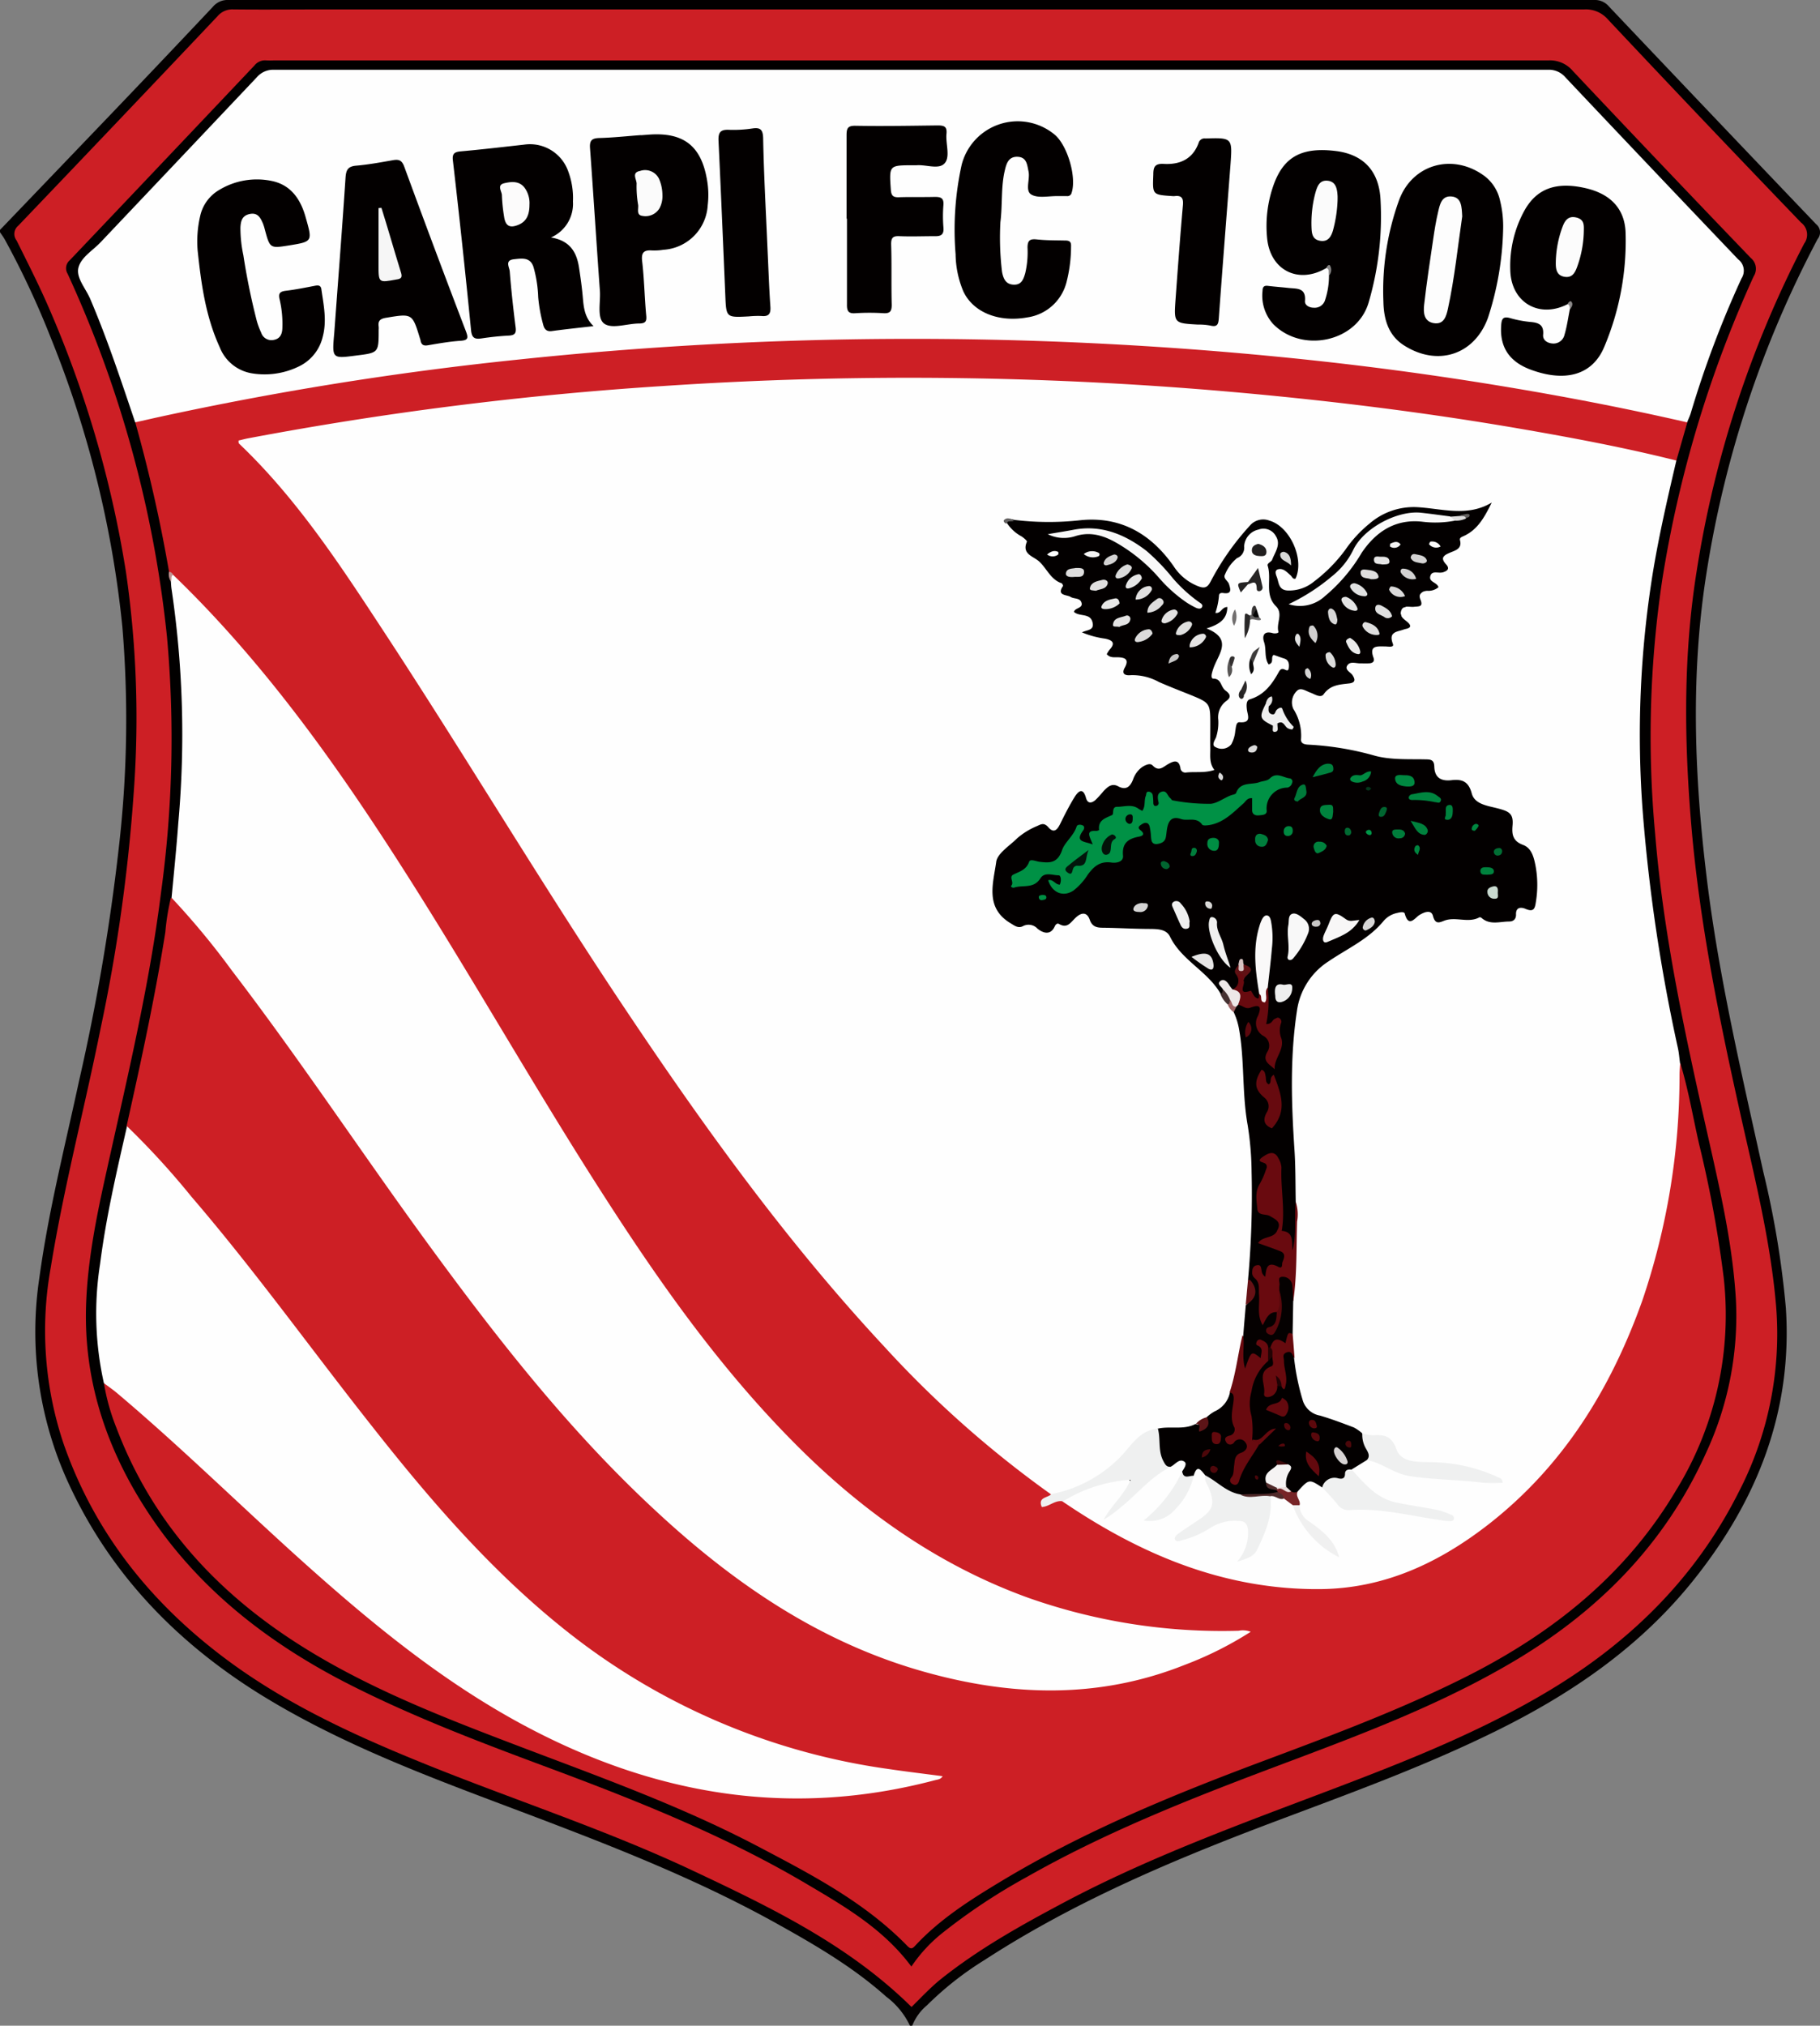 <svg xmlns="http://www.w3.org/2000/svg" viewBox="0 0 269.25 299.58"><rect x="0" y="0" width="269.25" height="299.58" fill="#808080" stroke="none"/><defs><style>.cls-1{fill:#030000;}.cls-2{fill:#cd1f25;}.cls-3{fill:#020000;}.cls-4{fill:#fefefe;}.cls-5{fill:#c29392;}.cls-6{fill:#eff0f0;}.cls-7{fill:#690a0f;}.cls-8{fill:#050101;}.cls-9{fill:#670a0e;}.cls-10{fill:#f0f0f0;}.cls-11{fill:#772427;}.cls-12{fill:#661115;}.cls-13{fill:#512a2a;}.cls-14{fill:#5c1417;}.cls-15{fill:#453131;}.cls-16{fill:#9e6263;}.cls-17{fill:#636161;}.cls-18{fill:#8b8989;}.cls-19{fill:#8c8989;}.cls-20{fill:#009145;}.cls-21{fill:#fafafa;}.cls-22{fill:#f9f9f9;}.cls-23{fill:#680a0f;}.cls-24{fill:#faf9f9;}.cls-25{fill:#670a0f;}.cls-26{fill:#f8f8f8;}.cls-27{fill:#f8f7f7;}.cls-28{fill:#f0f0ef;}.cls-29{fill:#efefef;}.cls-30{fill:#eee;}.cls-31{fill:#ede8e8;}.cls-32{fill:#00853f;}.cls-33{fill:#e7e6e6;}.cls-34{fill:#008941;}.cls-35{fill:#00803d;}.cls-36{fill:#00833e;}.cls-37{fill:#dfdfdf;}.cls-38{fill:#007e3c;}.cls-39{fill:#dbdada;}.cls-40{fill:#007a3a;}.cls-41{fill:#dedddd;}.cls-42{fill:#e2e1e1;}.cls-43{fill:#00813d;}.cls-44{fill:#dfdede;}.cls-45{fill:#dddcdc;}.cls-46{fill:#dadada;}.cls-47{fill:#e0e0e0;}.cls-48{fill:#e4e4e4;}.cls-49{fill:#e0dfdf;}.cls-50{fill:#e5e4e4;}.cls-51{fill:#e4e3e3;}.cls-52{fill:#e5e5e5;}.cls-53{fill:#dfdfde;}.cls-54{fill:#008d43;}.cls-55{fill:#ebebeb;}.cls-56{fill:#e8e8e7;}.cls-57{fill:#601114;}.cls-58{fill:#d4d3d3;}.cls-59{fill:#c9dad0;}.cls-60{fill:#dcdcdb;}.cls-61{fill:#d0cfcf;}.cls-62{fill:#00823e;}.cls-63{fill:#d3d2d2;}.cls-64{fill:#d7d6d6;}.cls-65{fill:#007d3b;}.cls-66{fill:#d5d4d4;}.cls-67{fill:#d8d8d7;}.cls-68{fill:#5c080d;}.cls-69{fill:#016530;}.cls-70{fill:#016e34;}.cls-71{fill:#016630;}.cls-72{fill:#f4f4f4;}.cls-73{fill:#c7c6c6;}.cls-74{fill:#fcfcfc;}.cls-75{fill:#e2e2e2;}.cls-76{fill:#f2f2f2;}.cls-77{fill:#d6c2c1;}.cls-78{fill:#016a32;}.cls-79{fill:#d5d4d3;}.cls-80{fill:#00843f;}.cls-81{fill:#c8c7c6;}.cls-82{fill:#008740;}.cls-83{fill:#008e43;}.cls-84{fill:#d8d7d6;}.cls-85{fill:#009647;}.cls-86{fill:#e6e5e5;}.cls-87{fill:#e9e9e8;}.cls-88{fill:#62605f;}.cls-89{fill:#d8d7d7;}.cls-90{fill:#02361a;}.cls-91{fill:#f5f3f3;}.cls-92{fill:#64090e;}.cls-93{fill:#63090e;}.cls-94{fill:#d7d3d3;}.cls-95{fill:#62090d;}.cls-96{fill:#66090e;}.cls-97{fill:#58080c;}.cls-98{fill:#5c080c;}.cls-99{fill:#4c070a;}.cls-100{fill:#4f070b;}.cls-101{fill:#230304;}.cls-102{fill:#53070b;}.cls-103{fill:#200204;}.cls-104{fill:#3a080a;}.cls-105{fill:#ebdedd;}.cls-106{fill:#55070b;}.cls-107{fill:#49060a;}.cls-108{fill:#57080c;}.cls-109{fill:#fcfbfb;}.cls-110{fill:#fbfbfb;}.cls-111{fill:#f6f6f6;}.cls-112{fill:#fdfdfd;}.cls-113{fill:#262424;}.cls-114{fill:#211f1f;}.cls-115{fill:#292727;}.cls-116{fill:#726f6f;}.cls-117{fill:#252323;}.cls-118{fill:#3e3c3c;}.cls-119{fill:#575554;}.cls-120{fill:#2c2929;}.cls-121{fill:#0b0a0a;}.cls-122{fill:#242222;}.cls-123{fill:#646262;}.cls-124{fill:#322f2f;}.cls-125{fill:#363333;}.cls-126{fill:#050404;}.cls-127{fill:#02160b;}.cls-128{fill:#031209;}.cls-129{fill:#030603;}</style></defs><title>carpi</title><g id="Слой_2" data-name="Слой 2"><g id="Слой_1-2" data-name="Слой 1"><path class="cls-1" d="M134.62,299.58a11.55,11.55,0,0,0-3.53-4.31c-4.87-4.35-10.47-7.62-16.15-10.78-12.93-7.2-26.73-12.38-40.52-17.58-12.35-4.65-24.67-9.36-35.95-16.35C26,242.8,16.15,232.58,10,219.06A53.52,53.52,0,0,1,5.82,189c1.34-9.85,3.79-19.47,5.88-29.17a310.32,310.32,0,0,0,6-35.57,165,165,0,0,0,.4-31.58A155.21,155.21,0,0,0,7.53,50,127.31,127.31,0,0,0,.72,35.44c-.21-.38-.48-.73-.72-1.1V34q7.83-8.16,15.67-16.34T31.5,1a2.8,2.8,0,0,1,2.27-1Q134.83,0,235.86,0A2.68,2.68,0,0,1,238,.93q15.3,16.14,30.66,32.21a1.55,1.55,0,0,1,.24,2.21,157.44,157.44,0,0,0-16.38,49c-2.44,15.11-1.88,30.19-.05,45.3,1.78,14.73,5.2,29.14,8.38,43.6a136.6,136.6,0,0,1,3.35,20.18c1,15.26-4.22,28.41-13.58,40.15-7.88,9.89-18,16.84-29.23,22.38s-22.75,9.63-34.31,14c-14.37,5.46-28.48,11.49-41.44,19.91a47.57,47.57,0,0,0-8.48,6.67,7.56,7.56,0,0,0-2.21,3.05Z"/><path class="cls-2" d="M134.85,296.81c-9.3-9.18-20.82-14.73-32.37-20.17-13-6.12-26.72-10.54-40-15.93-10.62-4.31-21-9.11-30.12-16.16-10.57-8.15-18.51-18.3-22.94-31a52.49,52.49,0,0,1-1.91-26.11c1.93-11.89,5-23.54,7.37-35.33a250.68,250.68,0,0,0,4.89-34.73,150.06,150.06,0,0,0-1.15-32.88A161,161,0,0,0,7,45c-1.41-3.2-3-6.32-4.55-9.44a1.57,1.57,0,0,1,.24-2.17q14.79-15.46,29.5-31a2.86,2.86,0,0,1,2.31-1c4.67.05,9.33,0,14,0q93,0,185.92,0a4.31,4.31,0,0,1,3.45,1.48Q252.09,18,266.44,32.91a2.23,2.23,0,0,1,.47,3.11A157.79,157.79,0,0,0,251,84.49c-1.95,12.18-1.85,24.43-.86,36.7,1.23,15.36,4.38,30.38,7.74,45.37,2,8.82,4.12,17.62,4.88,26.65a50.9,50.9,0,0,1-5.66,27.69c-6.56,12.93-16.56,22.51-29,29.76-9.77,5.71-20.24,9.86-30.77,13.86-13.53,5.14-27.17,10.05-40,16.87-6.38,3.39-12.67,6.9-18.33,11.45C137.53,294.06,136.2,295.48,134.85,296.81Z"/><path class="cls-3" d="M134.83,290.83c-4-5.38-9.47-8.66-15-11.92-11.73-7-24.32-12.1-37.06-16.88-10.75-4-21.53-8-31.77-13.27-12-6.21-22.36-14.43-29.69-26-5.71-9-8.91-18.84-8.58-29.6.21-6.84,1.6-13.54,3.09-20.2,3-13.58,6.27-27.12,8-40.95a167.12,167.12,0,0,0,.88-37.87A170,170,0,0,0,10,40.48a1.55,1.55,0,0,1,.33-2Q24,24.1,37.63,9.7a2,2,0,0,1,1.74-.77,11.22,11.22,0,0,0,1.16,0q94.31,0,188.59,0a4.42,4.42,0,0,1,3.57,1.57Q245.76,24.37,259,38.14a2.06,2.06,0,0,1,.44,2.72,173.4,173.4,0,0,0-13.51,44.77,156.22,156.22,0,0,0-1.07,37.67c1.2,14.75,4.32,29.16,7.55,43.55,1.88,8.39,3.9,16.76,4.4,25.38A48,48,0,0,1,252.33,215c-6.12,13.53-16.1,23.5-28.79,30.93-10.14,5.95-21.07,10.16-32,14.27-13.52,5.07-27,10.21-39.59,17.36a88.07,88.07,0,0,0-12.74,8.47A22.35,22.35,0,0,0,134.83,290.83Z"/><path class="cls-4" d="M248,68.11c-1.29,5.5-2.56,11-3.48,16.59a150.54,150.54,0,0,0-1.47,35.67,255.2,255.2,0,0,0,5.19,34.68c.15.71.2,1.43.3,2.14.7,2.91.2,5.86,0,8.76a98.18,98.18,0,0,1-3.19,19.84,80.26,80.26,0,0,1-15.18,30.46,54,54,0,0,1-23,17c-6.57,2.48-13.34,2.64-20.18,1.66-10.43-1.49-19.74-5.78-28.53-11.39a2.81,2.81,0,0,1-1.39-1.37c-.06-.79.56-1,1.1-1.27a34,34,0,0,1,7-2.23c.7-.14,1.58-.35,2,.33s-.25,1.34-.64,1.91a19.07,19.07,0,0,1-2,2.58c2.71-2.16,5.15-5.16,8.56-7a3.69,3.69,0,0,1,.4-.29c.55-.34,1.14-.8,1.76-.26s.32,1.09.07,1.65a18.45,18.45,0,0,1-5.36,7c3-.21,4.58-2.43,5.77-5.06.23-.5.28-1.08.49-1.59,1.06-1.23,1.25-1.22,2.32.18.23.86.63,1.65.88,2.51a3.22,3.22,0,0,1-1.31,4.08c-1.09.85-2.33,1.49-3.35,2.46a10.62,10.62,0,0,0,4.16-1.66,6.89,6.89,0,0,1,4.29-1,1.71,1.71,0,0,1,1.78,1.79,5.56,5.56,0,0,1-.94,3.79,2.87,2.87,0,0,0,1.72-1.63,12.64,12.64,0,0,0,1.74-6.17,1.54,1.54,0,0,1,.33-1.09c.68-.37,1.34,0,2,0a3.16,3.16,0,0,1,1.63,1.15,17.59,17.59,0,0,0,6,7.44c-.68-1.74-1.16-2.32-3.71-4.23a4.22,4.22,0,0,1-2-3.09,4.57,4.57,0,0,1-.1-2c1.18-2.32,1.8-2.45,4.06-.81,1.91,2.6,4.43,3.3,7.64,3.21,2.88-.08,5.81.7,8.7,1.23a4.36,4.36,0,0,0,1.8.13,10.33,10.33,0,0,0-3.63-1c-3.63-.47-7.11-1.33-9.52-4.46-.36-.48-.86-.87-1-1.52.46-1.17,1.51-1.47,2.58-1.76a1.93,1.93,0,0,1,1.27.27c3.51,2.24,7.5,2.4,11.46,2.59,2,.09,4,.6,6.05.26a23.07,23.07,0,0,0-8.78-2,16.24,16.24,0,0,1-3.94-.5,3.26,3.26,0,0,1-2.47-2,2,2,0,0,0-2.26-1.51,4.51,4.51,0,0,1-2.26-.38,19.82,19.82,0,0,0-5.68-2.34,4.73,4.73,0,0,1-3.8-3.92,28.21,28.21,0,0,1-.87-5.25,20.77,20.77,0,0,1-.32-3.7,28.87,28.87,0,0,1,.1-4.83A1.91,1.91,0,0,0,191,192c0-4.68.83-9.34.37-14a7.44,7.44,0,0,1-.17-1.82c0-5.27-.51-10.52-.57-15.78a45.45,45.45,0,0,1,1.38-13,9.51,9.51,0,0,1,4.78-5.74c2.06-1.11,3.77-2.71,5.87-3.79,1-.51,1.39-1.83,2.44-2.44s2.07-1.15,3.21-.22c.54.45,1,.17,1.53-.11a2,2,0,0,1,2.85.28.79.79,0,0,0,.88.32c.88-.34,1.86.17,2.57,0,2.05-.61,3.93.3,5.89.27.82,0,1.55-.12,1.95-1a1.44,1.44,0,0,1,1.46-.91c1.13.1,1.44-.57,1.58-1.48.34-2.14.46-4.53-1-6.07s-2.83-3.07-2.84-5.41c0-.57-.6-.86-1.2-1-2.14-.47-4.19-1.05-5.1-3.43-.32-.82-1.27-.86-2-.83-1.52.06-2.6-.42-2.94-2a1.21,1.21,0,0,0-1.36-1c-4.25.09-8.34-1-12.46-1.7a25.58,25.58,0,0,0-3.81-.35c-1.3,0-2.1-.65-2.09-2a6.12,6.12,0,0,0-.8-2.86,3.39,3.39,0,0,1-.34-2.57c.39-1.37,1.2-1.92,2.48-1.38s2.2.65,3.14-.41a1.62,1.62,0,0,1,1-.47c1.22-.14,2.34-.11,1.42-2-.47-1,.63-1.44,1.54-1.38,1.15.08,2.08.12,2.15-1.46,0-.68.79-.88,1.43-.91s1.28-.28,1.39-1.11c0-.21-.11,0,0-.15,1.2-1,2.28-2,1.4-3.77,0-.11.1-.4.22-.41,2.09-.19,2.55-2.75,4.72-3.15-1.06-1.34-.91-2.28.9-2.52a.5.5,0,0,0,.45-.61c-.33-1.29.76-1.71,1.32-2.54,1.45-2.15,4.09-3.21,5-5.75-.1-.2-.28-.13-.41-.07a10.86,10.86,0,0,1-7,.52c-5.52-1.16-9.62,1-12.74,5.46a24.33,24.33,0,0,1-5,5.11,6.6,6.6,0,0,1-3.16,1.42,2.37,2.37,0,0,1-3-2.08,1.43,1.43,0,0,1,.21-1.41c.43-.44.91-.24,1.4-.1s1,.8,1.48.18a1.65,1.65,0,0,0,.13-1.6,9.22,9.22,0,0,0-3-4.53,2.48,2.48,0,0,0-3.59.18,29.4,29.4,0,0,0-5.23,7.06c-1.32,2.21-2,2.37-4.27,1.06a6.9,6.9,0,0,1-2.27-2.16c-3.72-5.49-8.86-7.65-15.38-6.67a24.07,24.07,0,0,1-7.62-.27c-.27,0-.52-.16-.79-.21-.49-.08-.23.16-.11.32A7.78,7.78,0,0,0,151.17,79c.41.29,1,.64.89,1.13-.18,1.41,1,1.8,1.67,2.62,1.25,1.55,3.24,2.46,3.87,4.55.18.6.89.58,1.37.83.73.37,1.43.76,1,1.77-.32.7.3.68.65.87,1.51.82,1.65,1.31.79,2.86.67.28,1.41.27,2.09.51.84.3,1.59.67,1.21,1.79-.23.67.05,1,.68,1,1.21,0,1.72.6,1.44,1.83a.6.6,0,0,0,.62.79c3.09,0,5.57,1.78,8.31,2.75,3.15,1.11,3.73.57,3.66,5.39a20.52,20.52,0,0,0,.26,5.64c.14.51-.09.82-.54,1.08a5.37,5.37,0,0,1-4.72-.39,5.23,5.23,0,0,0-.49-.45.94.94,0,0,0-1.1,0c-1.43,1-3.82-.88-4.76,1.66a2.21,2.21,0,0,1-2.91,1.51c-.87-.24-1.47.32-2,.94-.88,1.07-1.71,2-3.08.47-.56-.61-1,.18-1.21.63-.56,1.08-1.25,2.1-1.77,3.2s-1.1,1.43-2.11.82a2.1,2.1,0,0,0-2.34.18,19,19,0,0,0-4.67,4.22,3.41,3.41,0,0,0-.58,2.38,13,13,0,0,1,0,2.16c-.43,2.33,1.29,3.35,2.68,4.58a1.21,1.21,0,0,0,1.12.18,3,3,0,0,1,2.39.39,2.08,2.08,0,0,0,2.18-.13c1.21-.62,2.58-.83,3.74-1.63a1.46,1.46,0,0,1,2,.6,2.67,2.67,0,0,0,2.58,1.16h5.67a4.71,4.71,0,0,1,4,1.94c1.54,2,2.95,4.17,5.3,5.42.95.51.9,1.76,1.63,2.46.38.63.85,1.19,1.28,1.78s.82.94,1.12,1.49a18.62,18.62,0,0,1,1.28,7.16c0,4.91,1,9.72,1.21,14.59a85.75,85.75,0,0,1,0,10.14c-.15,2.43-.29,4.86-.52,7.29,0,1.27-.42,2.5-.32,3.78-.18,1.5-.33,3-.45,4.53-.57,2.81-.86,5.69-1.91,8.4-.29,2.14-2,3-3.6,3.93a10.07,10.07,0,0,0-1.86,1.18c-1.76.8-3.69.37-5.51.75-2.42.22-3.63,2.13-5,3.7-2.67,3-6.1,4.63-9.81,5.83a2.1,2.1,0,0,1-1.14,0,47.39,47.39,0,0,1-7.94-5.75,153.51,153.51,0,0,1-15.95-14.86Q121.21,189.53,112,177.46c-11.5-15.13-22-31-32.18-47-9.27-14.56-18.19-29.35-27.93-43.62-4.79-7-9.69-14-15.78-20-.47-.46-1.1-.94-.89-1.68s1-.78,1.65-.9c8.62-1.65,17.29-3,26-4.17,5-.68,10-1.31,15-1.8,5.79-.58,11.58-1.15,17.4-1.51,7-.43,14-.77,21.09-1.06,11.38-.46,22.75-.26,34.13-.17,7,0,14,.43,20.92,1,5.75.44,11.49,1,17.23,1.51,8.45.8,16.87,1.86,25.27,3.07q16.32,2.37,32.41,6C247,67.33,247.68,67.42,248,68.11Z"/><path class="cls-2" d="M157.21,222.06c11.51,7.83,23.91,13.07,38.11,12.95,9.52-.08,17.65-3.92,25-9.66,11-8.62,18-20,22.64-33A103.48,103.48,0,0,0,248.47,159c0-.6.06-1.21.1-1.82,1.2,3.92,1.88,8,2.79,12A174,174,0,0,1,255,188.92a49.51,49.51,0,0,1-7,31.41c-7.25,12.25-17.81,20.81-30.3,27.23-9.79,5-20.09,8.86-30.38,12.71-13.52,5.05-26.87,10.49-39.3,18-4.52,2.72-9,5.57-12.61,9.46-.41.45-.66.58-1.17.06-6.34-6.52-14.3-10.62-22.21-14.78-11.63-6.1-24-10.47-36.21-15.13-11.15-4.25-22.27-8.61-32.34-15.16-12-7.81-21.13-18-26.26-31.57a31.56,31.56,0,0,1-1.84-6.55,1.65,1.65,0,0,1,1.5.56q6.27,5.34,12.33,10.92c11.2,10.35,22.17,21,34.57,30C74.51,253.77,86,259.94,99,263.17a80.3,80.3,0,0,0,23.61,2.28,65.44,65.44,0,0,0,13.31-2,10.45,10.45,0,0,1,2.79-.5,104.49,104.49,0,0,1-16-2.5,94.23,94.23,0,0,1-21.48-7.56,100.41,100.41,0,0,1-22.15-15c-10.3-9.14-19.1-19.63-27.47-30.51-7.21-9.37-14.22-18.9-21.8-28-3.31-4-6.77-7.79-10.22-11.62a4.73,4.73,0,0,1-.86-1.22c2.12-9.52,4.19-19,5.73-28.68a33.81,33.81,0,0,1,.82-5.08c1.16.2,1.74,1.15,2.39,1.94,8,9.56,15.16,19.71,22.31,29.88C60,178.84,70,193.1,81.25,206.35c9.82,11.53,20.49,22.16,33.34,30.39A79.68,79.68,0,0,0,148,249.13a55.15,55.15,0,0,0,33.78-6.41,16.27,16.27,0,0,1,2.09-1,91.47,91.47,0,0,1-29.8-4.21A85.8,85.8,0,0,1,127.64,223c-11-8.72-20.1-19.24-28.29-30.58C87.71,176.3,77.87,159,67.55,142,60.16,129.9,52.61,117.86,44,106.55A166.52,166.52,0,0,0,27.62,87.71a16.77,16.77,0,0,1-2.15-2.31,6.07,6.07,0,0,0-.46-.83,216.89,216.89,0,0,0-5-22.11c.85-1,2.09-1,3.19-1.22a478.29,478.29,0,0,1,48.61-8.07c8.15-1,16.33-1.69,24.52-2.25,5.25-.35,10.51-.65,15.78-.81,8.87-.27,17.75-.84,26.62-.55,8.53.27,17.07.33,25.6.85,10.41.63,20.81,1.38,31.17,2.5q19.47,2.12,38.7,5.79c4.58.88,9.15,1.79,13.68,2.91.62.15,1.35.17,1.74.85L248,68.11c-7.64-1.92-15.38-3.37-23.15-4.71-14.28-2.46-28.65-4.22-43.08-5.48a545.19,545.19,0,0,0-83.7-.83,503.53,503.53,0,0,0-61.4,7.74c-.47.09-.93.22-1.38.32,0,.24,0,.38.06.44,8.57,8.15,15,18,21.4,27.76,11.66,17.76,22.55,36,34.31,53.73,12.12,18.23,24.79,36,39.77,52.08A156.32,156.32,0,0,0,155.49,221c.23.68-.63.6-.74,1.06C155.57,222.48,156.4,221,157.21,222.06Z"/><path class="cls-4" d="M249.59,62.46c-8.72-2-17.47-3.7-26.28-5.17q-17-2.85-34.15-4.52a555.33,555.33,0,0,0-112.89.45,482.89,482.89,0,0,0-53.2,8.55L20,62.46c-2.08-6.14-4.11-12.3-6.66-18.27-.66-1.55-2.15-3.15-1.72-4.67s2.12-2.48,3.26-3.69Q26.44,23.64,38,11.42a3.19,3.19,0,0,1,2.58-1.1q94.2,0,188.41,0a3.19,3.19,0,0,1,2.58,1.1q12.75,13.5,25.57,26.93a2.1,2.1,0,0,1,.5,2.82,150.48,150.48,0,0,0-7.5,19.9C250,61.54,249.77,62,249.59,62.46Z"/><path class="cls-4" d="M25.6,85c13.69,13.19,24.56,28.58,34.7,44.54,9.91,15.59,19,31.7,29,47.24,8.23,12.82,17,25.23,27.72,36.12,10,10.2,21.42,18.43,35,23.36a86.14,86.14,0,0,0,31.22,4.91,3.26,3.26,0,0,1,1.79.15,52.52,52.52,0,0,1-9.8,4.91c-12.72,5.06-25.61,4.64-38.53,1-15.34-4.31-28.06-13-39.6-23.71-12.79-11.81-23.45-25.44-33.68-39.43-9.82-13.44-19-27.34-29.12-40.56a114.65,114.65,0,0,0-8.92-10.76c.35-3.7.73-7.39,1-11.1a146.27,146.27,0,0,0-1-34.54c-.06-.38-.07-.77-.1-1.16S24.86,85.14,25.6,85Z"/><path class="cls-4" d="M18.79,166.56A117.44,117.44,0,0,1,28.34,177C37.7,187.89,46.07,199.59,55,210.88c8.66,11,17.78,21.59,28.83,30.35a98.27,98.27,0,0,0,47.44,20.36c2.69.4,5.39.72,8.18,1.09-.29.5-.78.49-1.21.61-21.39,5.63-41.56,2.15-60.79-8.17-11.82-6.34-22.13-14.76-32.08-23.65-9.4-8.4-18.36-17.27-28-25.4-.63-.54-1.31-1-2-1.52a47.22,47.22,0,0,1-.56-17.65C15.69,180,17.25,173.3,18.79,166.56Z"/><path class="cls-5" d="M25.6,85c-.38.24-.13.69-.32,1A2,2,0,0,1,25,84.57.67.67,0,0,1,25.6,85Z"/><path class="cls-1" d="M184.63,189.29a139.11,139.11,0,0,0,.53-15.94,46.11,46.11,0,0,0-.58-6.95c-.86-4.76-.43-9.63-1.31-14.39a10.18,10.18,0,0,0-.76-2.34,1.11,1.11,0,0,1,.22-.93,1,1,0,0,1,.63-.34,11.76,11.76,0,0,1,1.3.22c2,.07,2,.07,1.74,2.12-.07.62-.14,1.31.38,1.73a3.22,3.22,0,0,1,1,3.75.89.89,0,0,0,.31.9c1.37-1.73,1.07-3.68.77-5.73-.48-.25-1.14.79-1.66,0a2.25,2.25,0,0,1,0-1.93c.3-1.22-.1-2.43,0-3.65a25.05,25.05,0,0,1,.49-5,6.86,6.86,0,0,0-.35-4.39c-.61,2-1.55,4-1.11,6.25a27.38,27.38,0,0,1,.49,4.13c-.08,1.13-.32,1.41-1.51.72-1-.6-2-.93-1.53-2.35-.1-.8,1.38-1.4.28-2.31-.16-.21-.32-.35-.49,0a1.23,1.23,0,0,0,0,1.45c.23.95.18,1.79-.88,2.22-.42,0-.66-.27-1-.47-.87-.52-.13.38-.36.44-.09.32-.18.64-.63.51-1.89-3.36-5.78-4.95-7.51-8.49-.51-1.06-1.7-1.12-2.79-1.14-2.39,0-4.77-.15-7.16-.18-.91,0-1.57-.17-1.92-1.17-.43-1.23-1.28-1.07-2.07-.33s-1.24,1.66-2.49.94c-.24-.14-.48.05-.62.36-.65,1.45-1.84.92-2.55.34a1.79,1.79,0,0,0-2.2-.35c-.68.32-1.19-.09-1.8-.46-3.82-2.3-2.54-5.93-2.11-9.07.18-1.28,2-2.38,3.1-3.49a10.86,10.86,0,0,1,3-1.83c.59-.29,1-.47,1.58.17.85,1,1.36.4,1.8-.5.66-1.34,1.33-2.67,2.11-3.93.52-.83,1.23-1.53,1.69.12.25.9.84.78,1.38.33a15.9,15.9,0,0,0,1.23-1.35c.59-.6,1.21-1.21,2.16-.69,1.15.62,1.77.06,2.19-1a3.75,3.75,0,0,1,1.35-1.85c.47-.3,1.16-.64,1.54-.25.94,1,1.58.21,2.32-.2s1.55-.77,1.8.58a.72.72,0,0,0,.8.68c1.36-.16,2.77.11,4.23-.39-.8-1-.59-2.15-.61-3.24s0-2.22,0-3.33c0-3.32,0-3.32-3-4.55-1.55-.62-3.1-1.22-4.62-1.89a8.07,8.07,0,0,0-4.14-1c-.73.07-1.45-.1-.9-1.1.71-1.29,0-1.52-1.07-1.55-.53,0-1.12.09-1.59-.46a5.41,5.41,0,0,1,.43-.67c.93-1,.36-1.41-.67-1.62a13.59,13.59,0,0,1-3.43-.93c.72-.37,1.76-.28,1.6-1.31-.25-1.65-1.94-.94-2.78-1.72.15-.62,1.33-.52,1.13-1.32s-1.12-.56-1.64-.9-2.13-.15-1.1-1.62c0-.06-.1-.36-.2-.39-1.65-.54-2.21-2.22-3.38-3.26-.85-.75-2.56-1.06-1.77-2.89.06-.12-.46-.56-.77-.77a5.9,5.9,0,0,1-2.19-2c.1-.85.65-.55,1.13-.45a42.29,42.29,0,0,0,9.61.06c6-.66,10.53,1.94,13.91,6.76a7.62,7.62,0,0,0,3.68,3c.92.35,1.35.17,1.81-.71a38.76,38.76,0,0,1,5.82-8.28,2.58,2.58,0,0,1,2.87-.73c3.05.87,5.22,5.7,3.87,8.58-.43.13-.51-.3-.73-.48-.54-.47-1.07-1.1-1.84-.9-.58.15-.35.75-.2,1.14.32.82.23,1.93,1.62,2a5.75,5.75,0,0,0,3.85-1.3,22.86,22.86,0,0,0,4.66-4.71,18.51,18.51,0,0,1,3.6-3.9A10,10,0,0,1,209.58,75c3.71.19,7.47,1.51,11.11-.68-1.05,2.11-2.07,4.06-4.25,5-.27.12-.54.24-.45.58.34,1.26-.7,1.5-1.45,1.82-.93.4-1.53.73-.6,1.75.54.59.26.94-.45,1.16s-1.64-.33-1.89.57,1,.9,1.21,1.64a2.3,2.3,0,0,1-1.68.53c-.8.07-1.34.43-1,1.29.49,1.14-.27,1-.95,1.08s-1.59-.32-1.89.58.47,1.25,1,1.74c.84.78-.15.91-.52,1-1,.41-2.43.27-1.7,2.18.21.57-.75.36-1.17.36-1.15,0-2.39-.19-1.7,1.68.21.58-.17.8-.69.82s-.89,0-1.33,0c-.64,0-1.44-.34-1.86.31s.47,1,.76,1.42c.41.63.49,1.12-.47,1.24-1.4.17-2.79.2-3.78,1.59-.45.64-1.33,0-2-.24s-1.43-.84-2-.21a2.35,2.35,0,0,0-.5,2.62,7.33,7.33,0,0,1,1.15,4.42c-.11.77.61.86,1.15.88a44,44,0,0,1,9.76,1.63c2.35.64,5,.49,7.44.54.88,0,1.33.09,1.36,1.08.05,1.63,1,2.18,2.55,2s2.53.17,3,2c.45,1.58,2.38,1.79,3.75,2.15,1.79.46,2.44.78,2.27,2.6-.12,1.39.1,2.28,1.58,2.83,1.24.47,1.57,1.81,1.81,3a15.47,15.47,0,0,1,.06,5.47c-.14,1-.36,1.46-1.48,1-.69-.31-1.51-.3-1.45.85,0,.79-.55,1-1,1-1.38,0-2.86.57-4.1-.53-.08-.06-.24-.13-.31-.09-1.66.91-3.51-.15-5.21.5-.72.28-1.33.59-1.67-.71-.26-1-1.35-.53-2-.13s-1.6,1.94-2.17-.21c-.08-.31-.72-.2-1.09-.1a3.6,3.6,0,0,0-2,1.14c-2.2,2.71-5.35,4.1-8.15,6a10.36,10.36,0,0,0-4.7,7.28c-1.06,6.9-.83,13.81-.37,20.74.16,2.49.13,5,.18,7.49.16,2.14,0,4.28.06,6.42,0,.37.11.88-.39,1s-.73-.45-.74-.88a2.59,2.59,0,0,0-1.05-2c-.09-2.8-.56-5.58-.43-8.39a3.26,3.26,0,0,0-.42-2.09.82.82,0,0,0-1-.37c-.49.18-.24.52-.12.82a3,3,0,0,1-.47,2.37,7,7,0,0,0-.74,2.37c-.11,1.25.17,2.14,1.55,2.51,1.22.34,1.91,1.1,1.31,2.47-.27,1.07-1.3,1.24-2.16,1.69a7,7,0,0,0,1.75.74c.93.3,1.6.76,1.42,1.89-.16,1-.49,1.71-1.72,1.38a.59.59,0,0,0-.69.36c-.62,1.67-1.2.87-1.73-.06-.54.28-.26.72-.35,1.06a.65.65,0,0,1-.69.56A.8.8,0,0,1,184.63,189.29Z"/><path class="cls-1" d="M202.22,215.92l-2.28,1.41a2.54,2.54,0,0,1-2.51,1.74c-.8-.06-1.07.91-1.83.91-1.94-1.27-1.94-1.27-3.67.64-.32.54-.72.46-1.16.14a2.37,2.37,0,0,1-.72-.88c-.48-1,.63-2,.22-3-.41-.28-.81-.63-1.26-.06-.4.83-1.56,1.23-1.35,2.39.14.79,1.21.59,1.41,1.32a.67.67,0,0,1-.18.47,15.9,15.9,0,0,1-4.91.39,8.5,8.5,0,0,1-5.67-3.2c-.59-.7-1.2-1.76-1.72.06-.79.4-1.61.85-1.7-.64.29-.46.78-1.13.32-1.45-.77-.52-1.32.41-2,.74-.85.42-1.22-.2-1.49-.77a6.55,6.55,0,0,1-.47-4.84c1.84-.44,3.83.23,5.61-.7,1,.36,1.56.09,1.65-1a6.47,6.47,0,0,1,1.18-.86,3.9,3.9,0,0,0,2.26-2.79c.75-.33.93.25.92.72a32.2,32.2,0,0,0,.07,4.91c.06.44-.35.79-.66,1.22a1.82,1.82,0,0,1,1.91,0c.74.51.9,1.31.24,1.81-1.36,1-1.54,2.46-1.56,4a26.62,26.62,0,0,1,3.08-5.06c.49-.59,1.23-.92,1.61-1.53-.7.58-1.28,1.75-2.54.8a6.4,6.4,0,0,1-.24-2.46c0-.44.1-1-.12-1.31-1.44-2.12.39-3.84.7-5.73a3.41,3.41,0,0,1,1.84-2.26c.32-.22.56-.63,1.05-.5a1.24,1.24,0,0,1-.26,1.89,2,2,0,0,0-.68,1.94c0,.51-.26,1.25.42,1.44s.68-.62,1-.94a1.7,1.7,0,0,1,.62-.26c.66-.46.31-1.1.25-1.66a10.91,10.91,0,0,1-.16-2c.07-.63.18-1.23,1-1.33s.89.59,1,1.17a34.48,34.48,0,0,0,1.33,6.43,3.26,3.26,0,0,0,2.51,2.12c1.68.49,3.33,1.12,5,1.75a6.29,6.29,0,0,1,1.2.83,11.26,11.26,0,0,1,1.16,2.72A.82.82,0,0,1,202.22,215.92Z"/><path class="cls-6" d="M171.3,211.29c.42,1.55,0,3.23.78,4.73.27.51.48,1,1.18.88-2.89,1.38-4.86,3.9-7.27,5.86a18.75,18.75,0,0,1-2.73,2c1.22-2.23,3-3.6,4-5.92a21.74,21.74,0,0,0-10,3.19c-1.18-.23-2,.78-3.14.84-.63-1.48.88-1.33,1.42-1.91a19.39,19.39,0,0,0,10.6-5.92C167.55,213.48,168.78,211.47,171.3,211.29Z"/><path class="cls-6" d="M178.31,218.19c1.77.89,3.14,2.51,5.22,2.82,1.46.3,2.95-.1,4.4.23.38,2.88-.73,5.39-1.93,7.9-.55,1.15-1.64,1.37-3,1.83a6.4,6.4,0,0,0,1.63-4.64c-.1-1-.42-1.38-1.41-1.4A6.67,6.67,0,0,0,179,226a14.39,14.39,0,0,1-4.08,1.77c-.38.12-.87.3-1.07-.06s.25-.77.6-1c.94-.66,1.92-1.29,2.88-1.94,2.17-1.46,2.44-2.32,1.51-4.71C178.58,219.46,178.11,218.92,178.31,218.19Z"/><path class="cls-6" d="M202.22,215.92c.52-.57.18-1.12-.1-1.62a4,4,0,0,1-.58-2.31,6.61,6.61,0,0,0,1.62.27c1.67-.12,2.74.13,3.44,2.09s3.1,1.84,4.92,1.89a24,24,0,0,1,10.08,2.22c.27.13.66.17.71.82a25.11,25.11,0,0,1-2.88,0c-3.65-.45-7.33-.43-11-1C206.08,217.85,204.41,216.31,202.22,215.92Z"/><path class="cls-7" d="M187.6,201.28a7.37,7.37,0,0,0-2.45,4.48,6.5,6.5,0,0,0,0,3.66,13.64,13.64,0,0,1,.09,3.45c.14.52,1.18-.11,1,.8-1,1.75-2.35,3.34-2.93,5.34-.11.41-.39.72-.86.52s-.64-.61-.26-1.06.29-1.15.39-1.74,0-1.54,1-1.87c.67-.23,1.21-.83.67-1.53a1,1,0,0,0-1.65-.06.69.69,0,0,1-1.24-.07c-.34-.58.15-.8.59-.9a.93.93,0,0,0,.68-1.16c-.76-1.41-.22-2.81-.12-4.21,0-.48,0-.9-.61-1,.93-2.75,1.23-5.65,1.91-8.45.8,1,.32,2.09.39,3.07a1.24,1.24,0,0,1,1.75-.71c-.33-.79-1-1.68.1-2s1.68.54,1.86,1.6A4,4,0,0,1,187.6,201.28Z"/><path class="cls-6" d="M195.6,220a1.87,1.87,0,0,1,2.38-1.37c.51.11,1,.1,1-.68,0-.54.45-.71,1-.6,1.85,2,3.63,4.23,6.53,4.84,2,.43,4.12.71,6.16,1.12a11.37,11.37,0,0,1,2,.71.53.53,0,0,1,.42.62c-.09.36-.43.32-.69.31-.49,0-1-.09-1.47-.16-4.35-.65-8.65-1.75-13.1-1.48a2,2,0,0,1-2-.88A30.39,30.39,0,0,0,195.6,220Z"/><path class="cls-7" d="M185.6,189a1,1,0,0,1-.35-.88c0-.47.15-.91.66-1,.67-.16.64.4.74.82a1.1,1.1,0,0,0,.54.87c.12-1.18.24-2.37,1.92-1.46.68.37.52-.4.6-.64.21-.58.61-1.3-.31-1.67s-2.14-.79-3.28-1.2c.66-1.07,2.27-.64,2.81-1.81a.48.48,0,0,1,.69,0c1.87.16,1.43,1.68,1.6,2.88.62-2.41.23-4.81.47-7.18a6.08,6.08,0,0,1,.2,2.93c-.12,3.92,0,7.85-.56,11.74-.56-.37-.42-1-.51-1.49s-.13-1.11-.83-1.3c-.53.51-.18,1.15-.27,1.71-.09,1,.27,2-.53,2.9a7.4,7.4,0,0,0-1.54,1.21c-.87.93-1.44.76-1.73-.5a13.85,13.85,0,0,1-.1-2.95A16,16,0,0,0,185.6,189Z"/><path class="cls-8" d="M189.28,190.93a3.82,3.82,0,0,1,0-.83c.11-.45-.41-1.28.49-1.28a1.39,1.39,0,0,1,1.4,1.2c.1.76.1,1.54.15,2.3l-.09,5c-.47,0-.43.35-.5.64-.17.69-.37,1.3-1.31.8-.63-.33-1,.2-1.39.57a.35.35,0,0,1-.42,0c0-.65-.49-.94-1-1.16a.47.47,0,0,0-.68.24c-.09.2-.18.44.09.56,1,.43.5,1.18.49,1.89-1.38-1.11-1.38-1.11-2.31,1.53-.52-1.73-.06-3.31-.28-4.84.12-1.51.25-3,.38-4.52,1.23-1.05,1.1-2.34.65-3.68a.69.69,0,0,0,.66-.33c.83.65.57,1.59.65,2.45.13,1.43-.36,3,.55,4.51.53-1,.9-2,2.09-1.93a2.46,2.46,0,0,1-.55,2.69A7.9,7.9,0,0,0,189.28,190.93Z"/><path class="cls-9" d="M187.94,199.28c.44-1.34,1-1.5,2.23-.63.39-1.66.39-1.66,1.07-1.35.09,1.18.19,2.37.28,3.56-.34-.36-.36-1.14-1.14-.87s-.42.81-.43,1.26c0,1.19.55,2.34.26,3.54-.08.32-.15,1.19-.65.18a3.37,3.37,0,0,1-.39-.66,1,1,0,0,1-.21.65,1.58,1.58,0,0,1-.7,1.43c-.52.31-1.36.38-1.24-.33.21-1.35-1.12-3.15,1.06-4,.48-.19.13-.91.16-1.38C187.85,200.25,188,199.75,187.94,199.28Z"/><path class="cls-6" d="M174.89,217.61c.2,1.21,1.08.59,1.7.64a10.23,10.23,0,0,1-2.65,4.88,5,5,0,0,1-4.75,1.73A20.23,20.23,0,0,0,174.89,217.61Z"/><path class="cls-10" d="M192.26,222.6a2.85,2.85,0,0,0,1.45,2.43c1.93,1.35,3.77,2.82,4.41,5.28a13.88,13.88,0,0,1-6.86-7.68A.7.7,0,0,1,192.26,222.6Z"/><path class="cls-11" d="M192.26,222.6l-1,0-1.34-1c-.28-.34-.83-.43-.9-1l-.22-.27a.56.56,0,0,1,.3-.32c.76-.36,1.24.35,1.87.51a.86.86,0,0,0,1,.06C191.6,221.35,192.47,221.88,192.26,222.6Z"/><path class="cls-12" d="M184.94,189.29c1.23,1.4,1,2.76-.65,3.68.11-1.23.23-2.46.34-3.68Z"/><path class="cls-13" d="M189,220.64c.4.23.93.33.9,1-.73.24-1.27-.55-2-.36-1.46-.28-3,.51-4.4-.23C185.36,220.81,187.22,221.16,189,220.64Z"/><path class="cls-14" d="M178.56,209.59c.55,1.17,0,1.76-1.11,2.13-.27-.33.44-1.16-.54-1.13A3,3,0,0,1,178.56,209.59Z"/><path class="cls-15" d="M180.55,147c.31-.12.33-.39.37-.65,1.05,0,1.16.8,1.32,1.56-.08.33-.06.75-.6.65A4,4,0,0,1,180.55,147Z"/><path class="cls-16" d="M181.64,148.57c.31-.13.26-.42.33-.67.63,0,.66.61.93,1l-.39.8A2.53,2.53,0,0,1,181.64,148.57Z"/><path class="cls-17" d="M150,77c-.35.23-.92-.13-1.13.45-.29-.1-.5-.42-.31-.57C149,76.46,149.52,76.71,150,77Z"/><path class="cls-1" d="M81.51,35.12c2.85.47,3.81,2.22,4.15,4.45.22,1.42.42,2.85.55,4.29s.22,3.07,1.6,4.37c-2.23.26-4.2.46-6.15.73-.81.12-1.14-.3-1.3-.94a22.53,22.53,0,0,1-.74-4.08,18.43,18.43,0,0,0-.69-4.43c-.48-1.52-1.73-1.3-2.9-1.17-1.4.15-.66,1.2-.62,1.79.22,2.77.52,5.53.87,8.27.12.9-.14,1.18-1,1.23-1.33.07-2.66.21-4,.41-1,.15-1.47,0-1.59-1.19Q68.45,36.28,67,23.72c-.11-.95.19-1.24,1.11-1.33,3.15-.28,6.29-.65,9.43-1a6,6,0,0,1,6.54,4,11.26,11.26,0,0,1,.68,4.41A5.42,5.42,0,0,1,81.51,35.12Z"/><path class="cls-1" d="M231.88,45c-4.21,2.14-8.36-.28-8.45-5.09a17,17,0,0,1,2.11-8.8c1.82-3.24,4.7-4.27,9-3.29,3.66.83,5.83,3,5.95,6.6a40.24,40.24,0,0,1-3.15,16.86c-1.74,4.2-5.77,5.29-10.91,3.38-3.14-1.17-4.56-3.32-4.35-6.48.06-1,.24-1.45,1.35-1.13a16.4,16.4,0,0,0,2.94.56c1.23.1,2.06.39,1.92,1.91-.07.71.53,1.19,1.3,1.27a1.67,1.67,0,0,0,1.87-1.31c.36-1.22.53-2.49.78-3.74C232.42,45.3,232.62,44.88,231.88,45Z"/><path class="cls-1" d="M196.23,39.63c-4.07,2.43-8.25.41-8.76-4.29a18.1,18.1,0,0,1,.95-8c1.5-4.19,4.22-5.63,9.25-5,4,.51,6.32,2.91,6.56,7.12a45.1,45.1,0,0,1-1.76,15.29c-1.71,5.81-9.8,7.54-14.11,3.18A6.27,6.27,0,0,1,186.78,43c0-.56.22-.8.81-.72,1,.12,2,.19,3,.3,1.2.14,2.64-.1,2.47,1.93-.06.64.65,1,1.31,1A1.6,1.6,0,0,0,196,44.47a11.44,11.44,0,0,0,.61-3.76C196.73,40.26,197.1,39.7,196.23,39.63Z"/><path class="cls-1" d="M49.45,49.25c.58-7.92,1.17-15.44,1.67-23,.08-1.13.37-1.65,1.58-1.75,1.82-.16,3.62-.49,5.43-.81.89-.15,1.33,0,1.69,1Q64.29,36.88,68.93,49c.38,1,.32,1.33-.83,1.4-1.6.11-3.19.39-4.78.66-.7.12-1-.08-1.12-.78a.43.43,0,0,0-.05-.16C61,46.33,61,46.35,57.09,47c-.84.14-1.19.45-1.07,1.28a2.77,2.77,0,0,1,0,.5c0,3.39,0,3.39-3.33,3.8C49.11,53.05,49.11,53.05,49.45,49.25Z"/><path class="cls-1" d="M222.37,34a45.24,45.24,0,0,1-2.24,13c-2,5.49-7.45,7.25-12.42,4.08-2.39-1.52-3-4-3.05-6.49a39.37,39.37,0,0,1,2.32-15c2-5.39,8.06-7,12.7-3.51a6.22,6.22,0,0,1,2.24,3.6A15.81,15.81,0,0,1,222.37,34Z"/><path class="cls-1" d="M148,32.85a42.4,42.4,0,0,0,.24,7.35c.19,1,.54,1.85,1.71,1.9s1.46-.79,1.72-1.69a13.53,13.53,0,0,0,.34-3.8c0-1.07.38-1.31,1.39-1.2,1.38.15,2.77.13,4.16.16.58,0,.93.12.89.84a21.18,21.18,0,0,1-.7,5.43,7,7,0,0,1-5.77,5.1c-4.23.77-8-.74-9.46-3.84a14.61,14.61,0,0,1-1.15-5.5,44.64,44.64,0,0,1,.9-13.24A8.56,8.56,0,0,1,156,19.89c1.92,1.58,3.29,6.3,2.54,8.6a.63.63,0,0,1-.71.51l-1.5,0c-1.28,0-2.8.34-3.76-.23s-.16-2.25-.41-3.42c-.21-1-.27-2.09-1.59-2.16s-1.67.94-1.9,1.94C148.06,27.61,148.33,30.19,148,32.85Z"/><path class="cls-1" d="M29.24,37.06a16.56,16.56,0,0,1,.38-5.14,5.93,5.93,0,0,1,2.76-3.8,10.77,10.77,0,0,1,7.86-1.35c2.86.6,4.28,2.79,5,5.44,1,3.52,1,3.52-2.51,4.09-2.8.44-2.8.44-3.57-2.43a7.24,7.24,0,0,0-.25-.79c-.36-.85-.77-1.66-1.92-1.44s-1.37,1-1.42,2A19.14,19.14,0,0,0,36,37.73a98.8,98.8,0,0,0,2,9.77,11.62,11.62,0,0,0,.64,1.7,1.59,1.59,0,0,0,1.85,1.07c.92-.16,1.24-.82,1.28-1.68a15.93,15.93,0,0,0-.4-4.3c-.21-.87,0-1.18.93-1.29,1.42-.17,2.84-.46,4.26-.73.58-.12.95-.06,1,.63.34,2.3.81,4.58.18,6.92a6.51,6.51,0,0,1-3.54,4.38,11.56,11.56,0,0,1-7,1,6.18,6.18,0,0,1-4.69-3.84C30.33,46.63,29.72,41.51,29.24,37.06Z"/><path class="cls-1" d="M94.8,20,96,19.91c5.15-.38,7.77,1.68,8.61,6.78a12.76,12.76,0,0,1,.09,3.65,7,7,0,0,1-6.56,6.6,8.42,8.42,0,0,1-1.66.1c-1.19-.08-1.64.26-1.48,1.6.31,2.64.35,5.31.6,8,.09.87-.09,1.18-1,1.2-1.77,0-4,.84-5.17.05s-.56-3.18-.68-4.87c-.51-7-.94-14-1.46-21.07-.09-1.18.25-1.51,1.4-1.54,2-.05,4.09-.28,6.14-.43Z"/><path class="cls-1" d="M125.24,32.36c0-4.11,0-8.21,0-12.32,0-1,.12-1.46,1.31-1.44,4.05.07,8.11,0,12.16-.05,1,0,1.42.18,1.31,1.26-.13,1.48.59,3.37-.27,4.34s-2.72.17-4.15.29h-.5c-3.59,0-3.56,0-3.31,3.62.06.85.32,1.14,1.18,1.11,1.78-.06,3.56,0,5.33-.05.89,0,1.34.17,1.27,1.18a20.57,20.57,0,0,0,0,3.33c.1,1.08-.36,1.33-1.33,1.3-1.72,0-3.45.07-5.16,0-1.08-.06-1.27.32-1.24,1.32.09,2.94,0,5.88.08,8.82,0,.92-.21,1.3-1.2,1.25a34,34,0,0,0-4.16,0c-1.09.09-1.28-.36-1.26-1.33,0-4.22,0-8.44,0-12.66Z"/><path class="cls-1" d="M177.21,48c-3.53-.2-3.55-.2-3.3-3.72.34-4.65.68-9.3,1.09-13.94.09-1-.17-1.47-1.21-1.34a1.94,1.94,0,0,1-.34,0c-3-.2-2.94-.2-2.83-3.17,0-1.1.19-1.67,1.56-1.59,2.33.13,4.26-.68,5.14-3.1a.9.9,0,0,1,1-.66c4-.13,4-.08,3.72,3.84-.58,7.58-1.18,15.16-1.73,22.74-.06.91-.23,1.34-1.25,1.09A9.23,9.23,0,0,0,177.21,48Z"/><path class="cls-1" d="M113.54,36.7c.14,2.88.23,5.77.43,8.64.08,1.11-.27,1.5-1.35,1.39a14,14,0,0,0-1.83.06c-3.39.18-3.35.18-3.49-3.14-.32-7.59-.64-15.18-1-22.77-.07-1.3.27-1.75,1.58-1.68a18.55,18.55,0,0,0,3.49-.21c1.19-.17,1.49.28,1.53,1.42C113,25.84,113.31,31.27,113.54,36.7Z"/><path class="cls-18" d="M196.23,39.63c.07-.3.39-.56.53-.36a1.26,1.26,0,0,1-.11,1.44C196.42,40.38,196.78,39.82,196.23,39.63Z"/><path class="cls-19" d="M231.88,45c.11-.28.43-.57.57-.41.35.37.08.79-.17,1.15C232.15,45.45,232.28,45.06,231.88,45Z"/><path class="cls-4" d="M181.57,89.77c-.84,0-.92,1-1.77.87a10.35,10.35,0,0,0,.53-2.49c0-.43.29-.5.69-.44,1.31.19,1-.68.79-1.35-.17-.48-.92-.83-.57-1.43A6.11,6.11,0,0,1,183,82.54a1.64,1.64,0,0,0,1.06-1.73,2.68,2.68,0,0,1,2.11-2.49,2.09,2.09,0,0,1,2.6,1c.75,1.23-.15,2.35-.57,3.46-.12.32-.78.51-.66.88.63,2-.51,4.28,1.23,6,1.11,1.12,0,2.52.36,3.76.06.25-.55.3-.86.21-1.32-.38-1.57.44-1.26,1.34.36,1.07,0,2.31.67,3.29.89-.25.23-1.1.76-1.41.52.18,1,.37,1.55.54.68.22.74.8.68,1.35-.07.73-.52.25-.84.2s-.49.16-.63.41c-1,1.81-2.15,3.43-4.3,4.07-.53.16-.51.86-.44,1.46.08.84.79,2.09-1.11,1.93-.51,0-.5.78-.6,1.26a5.05,5.05,0,0,1-.59,2,1.81,1.81,0,0,1-2.27.45c-.72-.26-.2-1,0-1.44a7.09,7.09,0,0,0,.34-2.62,3,3,0,0,1,1.17-2.78c.68-.49.73-.94-.07-1.53s-.58-1.77-1.84-1.79c-.34,0-.27-.55-.18-.87a8.45,8.45,0,0,1,.44-1.25c.83-1.89,2.35-3.86-1.26-5.3C180.46,92.33,181.55,91.53,181.57,89.77Z"/><path class="cls-20" d="M161.65,124.88c-.41-1.14-1.13-2.09.5-2a.89.89,0,0,0,.45-.13c-.18-1.48.92-1.74,1.93-2.22.3-.14-.11-1.23.74-1.21,1.07,0,2.21-.45,3.21.32.13.09.28.15.51.28.51-.69.23-1.53.52-2.22.1-.23,0-.61.39-.62a.64.64,0,0,1,.65.63,8.24,8.24,0,0,1,.07,1c0,.24.07.49.33.48a.43.43,0,0,0,.44-.56c-.14-.63-.25-1.33.49-1.55s.82.62,1.24.94c.13.1.22.33.34.34a28.14,28.14,0,0,0,5.67.51c1-.09,2-.9,3-1.26.26-.09.67-.15.74-.33.61-1.72,2.27-1.17,3.45-1.61.51-.19,1.12-.15,1.54-.55,1-1,2-.09,3,0a.48.48,0,0,1,.28.69.91.91,0,0,1-.68.67,3.07,3.07,0,0,0-3.06,3.46c0,.6-.69.59-1.16.64s-1-.09-1-.78v-1.76c-.74-.06-.95.49-1.3.79-1.5,1.33-2.9,2.82-5,3.18-.36.06-1,.13-1.1-.07-.85-1.18-2.12-.47-3.13-.82-1.35-.46-1.84.25-2.05,1.39-.08.44-.1.89-.19,1.32-.15.75-.79.93-1.39,1-.78,0-.75-.64-.81-1.19a8,8,0,0,0-.21-1.47c-.18-.54-.62-.59-1.08-.31s-.75.52-.29.89c.86.68.24.91-.31,1-1.55.32-2.41,1-2.24,2.8.09.92-1,1.13-1.78,1-1.63-.21-2.56.6-3.44,1.81a9.19,9.19,0,0,1-2.11,2.34c-1.49,1-3.15.37-3.74-1.52.7-.23,1,.63,1.71.65.27-.51.19-1.39-.17-1.38-.9,0-2.08-.55-2.71.47-1,1.56-2.58.91-3.87,1.35-.2.07-.57-.13-.43-.28.49-.52-.41-1.29.32-1.65.92-.46,1.91-.69,2.33-1.89.16-.47,1-.07,1.54,0,1.49.18,2.66.24,3.34-1.74.39-1.16,1.71-2.1,2.14-3.47.1-.32.57-.33.89-.18s.28.49.05.79C159,124.55,160.38,124.39,161.65,124.88Z"/><path class="cls-21" d="M215.24,77a15.31,15.31,0,0,1-4.78.16c-4-.46-6.88,1.44-9,4.57a24.45,24.45,0,0,1-5.45,6.43,5.43,5.43,0,0,1-5.37,1.19,29.21,29.21,0,0,0,6.39-4.11,11.26,11.26,0,0,0,3.21-4c1.56-3.16,6.49-5.79,10-5.41,1.43.15,2.86.36,4.29.54C214.75,76.62,215.41,76.33,215.24,77Z"/><path class="cls-22" d="M155,79c1.28-.22,2.53-.41,3.79-.65,4.11-.79,7.63.67,10.82,3.12a30.8,30.8,0,0,1,3.92,4.07,22,22,0,0,0,3.8,3.47c.26.19.68.38.51.75s-.66.26-1,.08a12,12,0,0,1-1.3-.74,21.12,21.12,0,0,1-4.08-3.65,24.68,24.68,0,0,0-6-5c-2-1.19-4.07-1.93-6.48-1.13A5.4,5.4,0,0,1,155,79Z"/><path class="cls-7" d="M189.62,182h-.69c.76-1.27-.23-1.67-1.06-2.16-.63-.36-1.77,0-1.86-1.06-.11-1.24-.39-2.53.37-3.72a11.16,11.16,0,0,0,.88-2c.12-.29.27-.61,0-.92s-1.53-.27-.52-1c.62-.42,1.71-1.22,2.38.14a3.13,3.13,0,0,1,.46,1.4C189.43,175.8,190.16,178.87,189.62,182Z"/><path class="cls-23" d="M182.34,146.33a1.38,1.38,0,0,0,.62-2.07c0-.61.47-.56.8-.38.48.25.38.71.2,1.13.39.46-1.07,2.25,1.08,1.51.11,0,.4.79.73,1,.68.46.38-.3.53-.51.3,0,.67.07.67-.46,0-.27.12-.64.58-.51a16.45,16.45,0,0,1-.23,5.41c.86,0,.88-.58,1.22-.74s.49-.32.76-.11a.58.58,0,0,1,.21.74,3.17,3.17,0,0,0,.07,2.27c.45,1.7-1.12,2.9-1,4.53-.75-.76-1.94-1.18-1.05-2.65a1.64,1.64,0,0,0-.53-2.24,2.15,2.15,0,0,1-.9-3c.63-1.55.13-1.69-1.11-1.23-.76.29-1.2-.39-1.82-.4A6.47,6.47,0,0,0,182.34,146.33Z"/><path class="cls-24" d="M187.55,146.05c-.6.63.08,1.51-.41,2.18-.91,0-.29-1-.84-1.21-.56-3.34-1-6.69,0-10a5.86,5.86,0,0,1,.41-1.08c.15-.28.4-.62.76-.55s.46.43.55.77a13.38,13.38,0,0,1,.14,4.14C188,142.2,187.76,144.12,187.55,146.05Z"/><path class="cls-25" d="M188.16,166.87c-.87-.36-1.56-1-.71-2.44a1.61,1.61,0,0,0-.4-2.1c-1.48-1.24-1.56-2.35-.42-4.13.53.16.53.63.61,1s-.06.91.46,1.16c.51-.29,0-1,.75-1.41C189.49,161.71,190.54,164.3,188.16,166.87Z"/><path class="cls-26" d="M193.56,137.92a12.68,12.68,0,0,1-2.23,3.79c-.37.47-1,.3-.82-.32.34-1.55-.19-3.08.09-4.6.11-.58-.06-1.41.55-1.64s1.3.4,1.85.84A1.77,1.77,0,0,1,193.56,137.92Z"/><path class="cls-27" d="M201.11,136.06c-1.18,2-3.07,2.5-4.72,3.24-.67.3-.78-.37-.58-.92s.51-1.08.72-1.63c.7-1.87.95-2,2.58-.81C199.71,136.38,200.22,136.1,201.11,136.06Z"/><path class="cls-28" d="M182.05,143.12c-1.8-1.11-3.57-5.27-3.17-6.91.07-.27.09-.6.44-.58a.81.81,0,0,1,.73.78c-.13,1.24.67,2.18.93,3.29S181.62,141.77,182.05,143.12Z"/><path class="cls-29" d="M188.3,107.31c-2-1-2.05-1.21-1-3.32.33,0,.59.06.39.48,0,.42-.15.93.39,1.13s.54-.25.71-.51.75-.64.91-.28a6.73,6.73,0,0,0,1.69,2.68s-.14.37-.22.38a1.34,1.34,0,0,1-.61-.15c-.53-.23-.67-1.28-1.57-.73C188.76,107.14,188.66,107.49,188.3,107.31Z"/><path class="cls-10" d="M176,136.28c-.12.43.17.93-.38,1.06s-.83-.22-1-.63c-.37-.79-.71-1.59-1.06-2.38-.16-.36-.35-.72.13-1a.79.79,0,0,1,1,.3A4.89,4.89,0,0,1,176,136.28Z"/><path class="cls-30" d="M188.66,147.25c-.2-1.44.25-1.85,1.15-1.63.48.12,1.44-.49,1.36.52a2.11,2.11,0,0,1-1.7,2.07C188.58,148.32,188.68,147.38,188.66,147.25Z"/><path class="cls-31" d="M182.34,146.33c1.6.29,1.18,1.3.81,2.28l-.25.26c-.71.06-.58-.69-.93-1a4,4,0,0,0-1.05-1.54c-.17-.43-1-.8-.34-1.28.5-.35,1,.16,1.28.65A6.64,6.64,0,0,0,182.34,146.33Z"/><path class="cls-32" d="M212.28,118.63a14.15,14.15,0,0,0-3.31-.32c-.27,0-.6-.06-.56-.42a.63.63,0,0,1,.43-.42c1.29-.19,2.62-.73,3.84.25.26.2.63.35.45.75S212.66,118.64,212.28,118.63Z"/><path class="cls-33" d="M176.27,141.51c2.11-.87,3-.55,3.24,1,.08.53,0,1.16-.74.75A29.23,29.23,0,0,1,176.27,141.51Z"/><path class="cls-34" d="M208.05,116.31c-.56-.06-1.48-.15-1.64-1s.7-.69,1.21-.67c.68,0,1.52,0,1.64.94C209.35,116.29,208.8,116.35,208.05,116.31Z"/><path class="cls-35" d="M194.19,114.94c.63-1.18,1.14-1.85,2.14-2,.39,0,.81,0,.9.49s0,.75-.54.86C196,114.48,195.32,114.67,194.19,114.94Z"/><path class="cls-36" d="M197.23,120.06c-.09.45,0,1.28-.6,1.1s-1.4-.59-1.36-1.4.8-.69,1.31-.74C197.4,118.93,197.18,119.6,197.23,120.06Z"/><path class="cls-37" d="M205.94,91.14a.85.85,0,0,1-1.18.09c-.54-.35-1.45-.49-1.29-1.41.08-.45.53-.45.93-.24C205.07,89.94,205.75,90.29,205.94,91.14Z"/><path class="cls-38" d="M187.6,124.22c-.18.5-.32,1.07-1,1a.92.92,0,0,1-.91-1c-.06-.58.24-1,.85-.9C187,123.47,187.51,123.57,187.6,124.22Z"/><path class="cls-39" d="M170.51,93.7a3,3,0,0,1-2,1.23c-.32.08-.76,0-.59-.47a2.37,2.37,0,0,1,1.91-1.39C170.18,93,170.43,93.27,170.51,93.7Z"/><path class="cls-40" d="M192,118.53c-.38,0-.64-.21-.49-.5.37-.7.32-1.73,1.23-2,.48-.14.43.48.51.85C193.48,118,192.38,118,192,118.53Z"/><path class="cls-41" d="M159.13,84c.65,0,1.31-.06,1.24.65-.08.86-.91.61-1.46.67s-1.26,0-1.22-.5C157.76,84,158.65,84.12,159.13,84Z"/><path class="cls-42" d="M172.35,92.18c-.43,0-.59-.2-.49-.5a2.24,2.24,0,0,1,1.76-1.53c.32-.07.73.29.57.61A2.77,2.77,0,0,1,172.35,92.18Z"/><path class="cls-43" d="M208.68,121.39c1.28.32,2.19.39,2.53,1.35.11.31-.2.76-.49.73C209.66,123.38,209.37,122.46,208.68,121.39Z"/><path class="cls-44" d="M204.1,93.78a.84.84,0,0,1-.19.11,2.29,2.29,0,0,1-2.3-1.2c-.19-.3.15-.76.45-.68C203,92.25,203.9,92.65,204.1,93.78Z"/><path class="cls-45" d="M169.74,90.61c0-1.08.74-1.5,1.4-2a.57.57,0,0,1,.86.1c.27.33.12.61-.14.85A2.84,2.84,0,0,1,169.74,90.61Z"/><path class="cls-46" d="M166.77,83.47c.42.07.79.33.64.63a2.55,2.55,0,0,1-2,1.45c-.34,0-.46-.24-.33-.54A2.71,2.71,0,0,1,166.77,83.47Z"/><path class="cls-47" d="M200.38,86.25a2.8,2.8,0,0,1,1.87,1.47c.14.35-.2.51-.49.45a2.39,2.39,0,0,1-2-1.29C199.64,86.54,199.94,86.27,200.38,86.25Z"/><path class="cls-48" d="M199.15,88.27a2.88,2.88,0,0,1,1.66,1.67c.12.4-.28.43-.53.37a2.28,2.28,0,0,1-1.81-1.49C198.36,88.47,198.7,88.24,199.15,88.27Z"/><path class="cls-34" d="M202.84,114.09a1.65,1.65,0,0,1-1.24,1.48,1.87,1.87,0,0,1-1.6,0c-.19-.11-.36-.3-.19-.54.34-.5.89-.42,1.36-.37S202.09,114,202.84,114.09Z"/><path class="cls-49" d="M168,88.67a2.15,2.15,0,0,1,2-2,.43.43,0,0,1,.39.59A2.65,2.65,0,0,1,168,88.67Z"/><path class="cls-50" d="M176,95.73a1.79,1.79,0,0,1,0-.36,2.14,2.14,0,0,1,2-1.65c.24,0,.54.32.37.59A2.61,2.61,0,0,1,176,95.73Z"/><path class="cls-49" d="M162.14,87.37c-.47-.08-1,0-.9-.42.21-.9,1.1-1,1.83-1.19.42-.11.92.14.8.56C163.61,87.21,162.66,87.09,162.14,87.37Z"/><path class="cls-51" d="M165.59,92.72c-.43-.13-1,.09-.93-.36.11-1.06,1.16-1,1.88-1.3a.5.5,0,0,1,.69.49C167.09,92.56,166.08,92.34,165.59,92.72Z"/><path class="cls-52" d="M168.93,85.53A3,3,0,0,1,167.05,87c-.29.09-.59,0-.5-.39a2.36,2.36,0,0,1,1.71-1.65C168.63,84.8,168.86,85.09,168.93,85.53Z"/><path class="cls-53" d="M174.61,93.93c-.39,0-.73,0-.63-.36a2.33,2.33,0,0,1,1.7-1.64c.38-.12.76.16.66.5A2.49,2.49,0,0,1,174.61,93.93Z"/><path class="cls-44" d="M202.81,85.66c-.5-.24-1.4,0-1.52-.86-.09-.67.5-.59.93-.54.71.09,1.56.16,1.72,1C204,85.63,203.31,85.68,202.81,85.66Z"/><path class="cls-54" d="M180.33,124.64c0,.72-.14,1.24-.78,1.18a1,1,0,0,1-.93-1.15c0-.56.36-.74.86-.76S180.38,124.21,180.33,124.64Z"/><path class="cls-55" d="M199.73,94.34a3,3,0,0,1,1.47,1.84c.09.26.07.61-.33.55-.93-.15-1.35-.9-1.67-1.66C199,94.72,199.31,94.46,199.73,94.34Z"/><path class="cls-56" d="M165.62,89.25a3,3,0,0,1-2.13.83c-.26,0-.67-.07-.53-.42.36-.88,1.25-1,2-1.16C165.34,88.43,165.59,88.74,165.62,89.25Z"/><path class="cls-57" d="M184,145c-.06-.62,0-1.38-1-.75-.69-.65-.05-1.1.24-1.61a.91.91,0,0,0,.79,0C186.44,143.45,183.87,144.21,184,145Z"/><path class="cls-43" d="M196.27,125.08c-.14.66-.73.86-1.17,1.07s-.64-.38-.71-.67a.72.72,0,0,1,.79-1A1.11,1.11,0,0,1,196.27,125.08Z"/><path class="cls-58" d="M208.69,82.48c.07-.44.32-.61.71-.52.64.16,1.42.17,1.68.89.1.31-.41.54-.74.46C209.74,83.16,209,83.22,208.69,82.48Z"/><path class="cls-59" d="M221,131.07c.53-.06.63.35.59.84s.22,1-.45,1a1,1,0,0,1-1.09-1C220,131.43,220.4,131.19,221,131.07Z"/><path class="cls-60" d="M196.74,96.45a2.58,2.58,0,0,1,.86,1.82c0,.31-.14.58-.49.42a2,2,0,0,1-1-1.76C196.08,96.65,196.36,96.46,196.74,96.45Z"/><path class="cls-61" d="M194.61,95.1c-.86-.76-1.23-1.49-.87-2.42,0-.12.48-.23.55-.15A2.09,2.09,0,0,1,194.61,95.1Z"/><path class="cls-62" d="M213.87,120.4c.1-.5-.22-1.27.54-1.36.57-.06.52.6.51,1s-.07,1.21-.8,1.2S214,120.68,213.87,120.4Z"/><path class="cls-39" d="M207.86,88.16a1.85,1.85,0,0,1-2.34-.92c-.06-.1.18-.51.25-.51A2.29,2.29,0,0,1,207.86,88.16Z"/><path class="cls-63" d="M209.5,85.6a2,2,0,0,1-2.25-.91c-.13-.24,0-.64.35-.59A2,2,0,0,1,209.5,85.6Z"/><path class="cls-64" d="M197.85,91.64c0,.38-.12.78-.38.7-.8-.26-.93-1-1-1.74-.05-.37.23-.74.58-.57C197.68,90.36,197.71,91.09,197.85,91.64Z"/><path class="cls-50" d="M204.49,83.48c-.47-.15-1.22.1-1.23-.72,0-.55.51-.47.87-.43.57,0,1.37-.08,1.43.7C205.59,83.54,204.91,83.44,204.49,83.48Z"/><path class="cls-65" d="M207.87,123.28a.75.75,0,0,1-.78.69.93.93,0,0,1-1.11-.73c-.12-.58.37-.56.74-.57S207.72,122.65,207.87,123.28Z"/><path class="cls-66" d="M169,133.55c.31.09.92-.13.8.48a1.11,1.11,0,0,1-1.26.84c-.36,0-1-.06-.85-.55S168.41,133.56,169,133.55Z"/><path class="cls-64" d="M203.39,136.3c-.09.66-.66,1-1.26,1.28-.26.11-.58-.2-.52-.47a1.77,1.77,0,0,1,1.26-1.39C203.17,135.63,203.36,135.89,203.39,136.3Z"/><path class="cls-62" d="M220,129.36c-.38-.05-.94.14-1-.53,0-.49.39-.59.81-.58s1.15,0,1.19.57S220.44,129.32,220,129.36Z"/><path class="cls-63" d="M164.82,82c.36,0,.61.25.51.53-.25.69-.92.9-1.56,1.06-.29.08-.59-.09-.46-.46C163.56,82.43,164.22,82.22,164.82,82Z"/><path class="cls-67" d="M191,83.63c-.65-.71-1.62-.69-1.61-1.65,0-.23.36-.44.64-.35C190.77,81.87,191,82.48,191,83.63Z"/><path class="cls-34" d="M191.24,123a.69.69,0,0,1-.73.63c-.5,0-.64-.37-.59-.81a.71.71,0,0,1,.83-.63C191.12,122.19,191.29,122.51,191.24,123Z"/><path class="cls-68" d="M184.3,153.42a2.86,2.86,0,0,1,.37-2.29A1.38,1.38,0,0,1,184.3,153.42Z"/><path class="cls-69" d="M205.11,119.93c-.18.38-.28.91-.84.87-.39,0-.33-.4-.23-.65s.23-.8.72-.81S205.21,119.59,205.11,119.93Z"/><path class="cls-70" d="M222.23,125.84c0,.36-.19.64-.56.68A.55.55,0,0,1,221,126c0-.4.33-.53.66-.58S222.17,125.52,222.23,125.84Z"/><path class="cls-71" d="M172.19,127.34c.4.14.83.3.85.82,0,.12-.29.37-.44.37a.84.84,0,0,1-.87-.81C171.7,127.45,171.93,127.37,172.19,127.34Z"/><path class="cls-72" d="M160.33,81.94a2,2,0,0,1,2.22-.17.29.29,0,0,1-.08.51A2.15,2.15,0,0,1,160.33,81.94Z"/><path class="cls-73" d="M172.86,98.14c.15-1.08.63-1.37,1.28-1.43.09,0,.31.24.29.32C174.25,97.73,173.61,97.76,172.86,98.14Z"/><path class="cls-74" d="M154.9,82c.6-.48,1.09-.65,1.64-.38a.46.46,0,0,1,0,.4A1.36,1.36,0,0,1,154.9,82Z"/><path class="cls-75" d="M192.23,95.65c-.67-.73-.83-1.24-.46-1.84,0-.06.25-.11.29-.07C192.56,94.23,192.41,94.8,192.23,95.65Z"/><path class="cls-74" d="M213.12,80.82a1.36,1.36,0,0,1-1.71-.34s.12-.36.22-.38A1.42,1.42,0,0,1,213.12,80.82Z"/><path class="cls-76" d="M207.2,80.51a1.11,1.11,0,0,1-1.57.31s0-.4.07-.43C206.19,80.19,206.72,79.91,207.2,80.51Z"/><path class="cls-77" d="M184,142.61c-.15.35.29,1-.38,1s-.23-.67-.41-1c.11-.29.05-.79.44-.8S183.83,142.37,184,142.61Z"/><path class="cls-78" d="M199.91,123.12c-.07.3-.24.48-.56.43s-.4-.32-.41-.6.11-.58.44-.54S199.89,122.76,199.91,123.12Z"/><path class="cls-79" d="M193.85,100.4a1.08,1.08,0,0,1-.75-1.35c0-.09.33-.26.37-.23A1.31,1.31,0,0,1,193.85,100.4Z"/><path class="cls-41" d="M215.24,77l-.65-.59,1.3-.1c.36,0,.92-.46,1,.36A3.31,3.31,0,0,1,215.24,77Z"/><path class="cls-65" d="M177.06,125.92c-.1.31-.21.65-.59.68s-.44-.18-.29-.49,0-.72.46-.73C176.93,125.37,177.1,125.6,177.06,125.92Z"/><path class="cls-80" d="M209.8,126.43c-.61-.37-.7-.81-.41-1.29.06-.09.35-.18.41-.13C210.36,125.48,209.76,126,209.8,126.43Z"/><path class="cls-39" d="M186,110.47c-.07.56-.32.8-.76.82-.27,0-.61-.05-.6-.38s.44-.55.78-.67A.45.45,0,0,1,186,110.47Z"/><path class="cls-81" d="M195.34,136.6c-.1.38-.39.48-.75.45s-.59-.23-.53-.51.46-.47.8-.49S195.33,136.26,195.34,136.6Z"/><path class="cls-82" d="M218.19,122.86c-.35,0-.51-.12-.46-.36a.77.77,0,0,1,.6-.66c.24,0,.47.15.39.35A2.57,2.57,0,0,1,218.19,122.86Z"/><path class="cls-83" d="M154.15,132.35c.28,0,.64,0,.65.35s-.34.36-.6.41a.4.4,0,0,1-.5-.29C153.59,132.42,153.91,132.41,154.15,132.35Z"/><path class="cls-84" d="M179.33,134c-.07.16,0,.47-.36.38a.77.77,0,0,1-.68-.78c0-.32.26-.31.46-.28A.64.64,0,0,1,179.33,134Z"/><path class="cls-85" d="M202.51,122.72a.4.4,0,0,1,.38.31c.07.24,0,.48-.27.47a.73.73,0,0,1-.51-.31C202,123,202.11,122.79,202.51,122.72Z"/><path class="cls-86" d="M187.66,104.47l-.39-.48c.14-.46.31-.89.88-1A1.25,1.25,0,0,1,187.66,104.47Z"/><path class="cls-87" d="M188.3,107.31,189,107c-.1.43.28,1.13-.33,1.23S188.37,107.65,188.3,107.31Z"/><path class="cls-88" d="M216.88,76.62c-.21-.45-.68-.18-1-.36A9.64,9.64,0,0,1,217,76c.19,0,.48,0,.4.29S217,76.51,216.88,76.62Z"/><path class="cls-89" d="M180.43,114.25c.51.32.61.63.44,1-.11.24-.32.12-.4,0C180.14,115,180.18,114.66,180.43,114.25Z"/><path class="cls-90" d="M202.87,116.61c-.16.14-.26.29-.38.3s-.36-.06-.39-.15c-.09-.25.09-.4.32-.39S202.67,116.5,202.87,116.61Z"/><path class="cls-91" d="M190.58,216.57c.54.25.52.53.22,1a3.23,3.23,0,0,0-.51,2.33c-.38.31-.83.12-1.25.17a1.68,1.68,0,0,1-1.74-.85c-.46-1.51,1-1.82,1.65-2.62C189.48,216.22,190,216.45,190.58,216.57Z"/><path class="cls-92" d="M187.3,208.5c.46-1.26,2-.56,2.35-1.76,0-.08.56.28.73.54a1.72,1.72,0,0,1,0,1.73c-.18.39-.45.61-.92.4C188.78,209.1,188.07,208.82,187.3,208.5Z"/><path class="cls-93" d="M195.09,218.32c-1.2-1.11-2.16-2-1.84-3.66C194.5,215.5,195.52,216.38,195.09,218.32Z"/><path class="cls-94" d="M198.92,216.57c-.67,0-1.74-1.5-1.56-2.18.1-.37.35-.45.59-.25a3.89,3.89,0,0,1,1.39,1.93C199.43,216.37,199.28,216.6,198.92,216.57Z"/><path class="cls-95" d="M180.62,212.66c0,.64-.23,1-.79.9s-.56-.58-.56-1-.1-.87.51-.78S180.73,212.12,180.62,212.66Z"/><path class="cls-96" d="M186.31,213.67c-.18-.48-.89-.27-1-.8,1.53.54,1.81-1.55,3.47-1.61Z"/><path class="cls-97" d="M195.23,212.56c0,.27,0,.63-.38.58a1.05,1.05,0,0,1-.87-.87c0-.23,0-.47.31-.43S195.2,211.94,195.23,212.56Z"/><path class="cls-98" d="M194.43,211.24a.83.83,0,0,1-.78-.73.42.42,0,0,1,.47-.52c.5,0,.57.46.67.82S194.69,211.21,194.43,211.24Z"/><path class="cls-99" d="M179.07,214.32a1.69,1.69,0,0,1-1.27,1.24C177.79,214.62,178.25,214.37,179.07,214.32Z"/><path class="cls-100" d="M180.17,217.31c-.13.33-.29.55-.6.51a.54.54,0,0,1-.52-.66.43.43,0,0,1,.61-.33C179.91,216.92,180.14,217.05,180.17,217.31Z"/><path class="cls-101" d="M187.94,199.28c.45.38.29.89.3,1.36l-.64.64c0-.67,0-1.34,0-2Z"/><path class="cls-102" d="M190.9,211c0,.26,0,.49-.28.51s-.56-.25-.63-.58,0-.46.27-.48S190.8,210.67,190.9,211Z"/><path class="cls-99" d="M199.05,213.59a.48.48,0,0,1,.47-.52c.34,0,.38.31.39.57s0,.48-.3.42A.6.6,0,0,1,199.05,213.59Z"/><path class="cls-103" d="M189,205c-.08-.47-.16-.94-.26-1.57a1.88,1.88,0,0,1,.86,1.58Z"/><path class="cls-104" d="M190.58,216.57l-1.63.06c-.12-.35-.35-.81.36-.62A8.92,8.92,0,0,1,190.58,216.57Z"/><path class="cls-13" d="M187.3,219.25l1.52.74c.16,0,.21.1.14.25l-.16.13C188.17,220.18,187.26,220.34,187.3,219.25Z"/><path class="cls-105" d="M189,220.24a.89.89,0,0,1-.14-.25l1.47-.06.68.63C190.21,221,189.72,219.8,189,220.24Z"/><path class="cls-106" d="M189.13,213.83c.28-.32.79-.42.88-.28.28.43-.21.34-.41.38A1.14,1.14,0,0,1,189.13,213.83Z"/><path class="cls-107" d="M186.17,218.49c0,.25-.11.38-.28.31s-.21-.2-.24-.33,0-.34.24-.26S186.1,218.41,186.17,218.49Z"/><path class="cls-108" d="M189.28,190.93a7.57,7.57,0,0,1-.62,6c-.2.35-.44.66-.93.4-.26-.13-.47-.3-.42-.62.07-.5.5-.4.81-.57.77-.43.71-1.34.77-2.13C189.64,193.05,189.08,191.94,189.28,190.93Z"/><path class="cls-109" d="M78.33,30.25c0,1.47-.4,2.49-1.64,3s-1.92.22-2.12-1.24a25,25,0,0,1-.32-3.12c0-.6-.79-1.52.34-1.79s2.36-.37,3.13.83A3.84,3.84,0,0,1,78.33,30.25Z"/><path class="cls-74" d="M230.17,38.52a15.74,15.74,0,0,1,1-5c.32-.85.81-1.64,2-1.36s1.16,1.08,1.14,1.95a16.34,16.34,0,0,1-.88,5.05c-.33.95-.7,2-2,1.77S230.14,39.54,230.17,38.52Z"/><path class="cls-110" d="M197.88,29.64a19.63,19.63,0,0,1-.68,4.44c-.26.87-.69,1.7-1.84,1.54s-1.29-1-1.33-1.84a17.34,17.34,0,0,1,.57-5.27c.27-.93.59-1.91,1.82-1.78s1.4,1.22,1.46,2.25C197.89,29.2,197.88,29.42,197.88,29.64Z"/><path class="cls-111" d="M56.43,30.74c1,3.17,1.89,6.34,2.87,9.49.22.68.17,1-.63,1.1C56,41.82,56,41.86,56,39.17v-8.4Z"/><path class="cls-112" d="M216.32,32c-.65,4.41-1.12,9.09-2.12,13.69-.24,1.06-.57,2.34-2.08,2.1s-1.56-1.62-1.43-2.75c.37-3.24.86-6.47,1.34-9.7.2-1.36.42-2.73.74-4.07.25-1.07.52-2.36,2-2.21S216.24,30.63,216.32,32Z"/><path class="cls-110" d="M98,28.86a3.81,3.81,0,0,1-.42,1.92A2.41,2.41,0,0,1,95,31.92c-.91-.13-.5-1.08-.6-1.65a15.61,15.61,0,0,1-.22-3.12c0-.63-.79-1.63.51-1.87a2.29,2.29,0,0,1,2.81,1.17A6.17,6.17,0,0,1,98,28.86Z"/><path class="cls-113" d="M184.62,86.07c.47-.65.94-1.3,1.49-2.08.25,1,.46,1.87.65,2.73a.54.54,0,0,1-.48.71c-.41,0-.35-.31-.37-.56-.07-1.16-.76-.58-1.28-.46-.1-.07-.13-.14-.1-.22S184.59,86.07,184.62,86.07Z"/><path class="cls-114" d="M186.13,80.43c.71.17,1.24.54,1.23,1.21s-.58.62-1,.6-1.18-.12-1.16-.88C185.2,80.76,185.68,80.56,186.13,80.43Z"/><path class="cls-115" d="M184.93,91.65a5.54,5.54,0,0,1-.77,2.74,30.33,30.33,0,0,1,0-3.38c.08-.58.48-.05.73,0A.4.4,0,0,1,184.93,91.65Z"/><path class="cls-116" d="M182.71,90.13a2.69,2.69,0,0,1-.15,2.41A2.31,2.31,0,0,1,182.71,90.13Z"/><path class="cls-117" d="M184.62,86.07v.34l-1.06,1.21C182.94,86.18,182.94,86.18,184.62,86.07Z"/><path class="cls-118" d="M185,97.33c.32-.91.32-.91,1.37-1.66-.41,1-.7,1.69-1,2.4C185,97.94,185.12,97.56,185,97.33Z"/><path class="cls-119" d="M182.22,98.63a1.41,1.41,0,0,1-.41,1.51,3.37,3.37,0,0,1,.06-2.58C182.3,97.82,181.94,98.33,182.22,98.63Z"/><path class="cls-120" d="M183.61,102l.64-1.36a2,2,0,0,1-.24,2.17C183.65,102.64,183.62,102.32,183.61,102Z"/><path class="cls-121" d="M185,97.33l.38.74c0,.5.37,1-.28,1.64A3,3,0,0,1,185,97.33Z"/><path class="cls-122" d="M183.61,102c.31.18.32.51.4.81s-.23.73-.55.46S183.22,102.38,183.61,102Z"/><path class="cls-123" d="M184.93,91.65V91a.27.27,0,0,1,.26-.05h.2a1.83,1.83,0,0,1,.9.36c.3.2.38.42-.07.41S185.37,91.47,184.93,91.65Z"/><path class="cls-124" d="M182.22,98.63c-.34-.28-.27-.7-.35-1.07.08-.27.18-.55.53-.49s.24.3.18.5C182.48,97.93,182.34,98.28,182.22,98.63Z"/><path class="cls-125" d="M185.18,91a3,3,0,0,1,.08-1.1c.27-.53.52-.37.61.16-.3.25.2.93-.51,1l-.09,0Z"/><path class="cls-126" d="M185.36,91l.51-1,.41,1.3C186,91.24,185.53,91.46,185.36,91Z"/><path class="cls-127" d="M161.05,125.7c-.55,1.2-.07,2.5-1.7,2.33a.64.64,0,0,0-.61.49c-.15.38-.13,1-.8.52s-.14-.83.19-1.09C158.94,127.26,159.81,126.64,161.05,125.7Z"/><path class="cls-128" d="M164.52,123.4a1.69,1.69,0,0,1,.26.08c.3.16.43.46.12.62-1,.52-.09,2.11-1.21,2.31-.57.09-.87-.74-.61-1.42A2.51,2.51,0,0,1,164.52,123.4Z"/><path class="cls-129" d="M167.09,121.85a.77.77,0,0,1-.6-.72.71.71,0,0,1,.62-.69c.52-.07.47.37.46.68S167.54,121.8,167.09,121.85Z"/></g></g></svg>